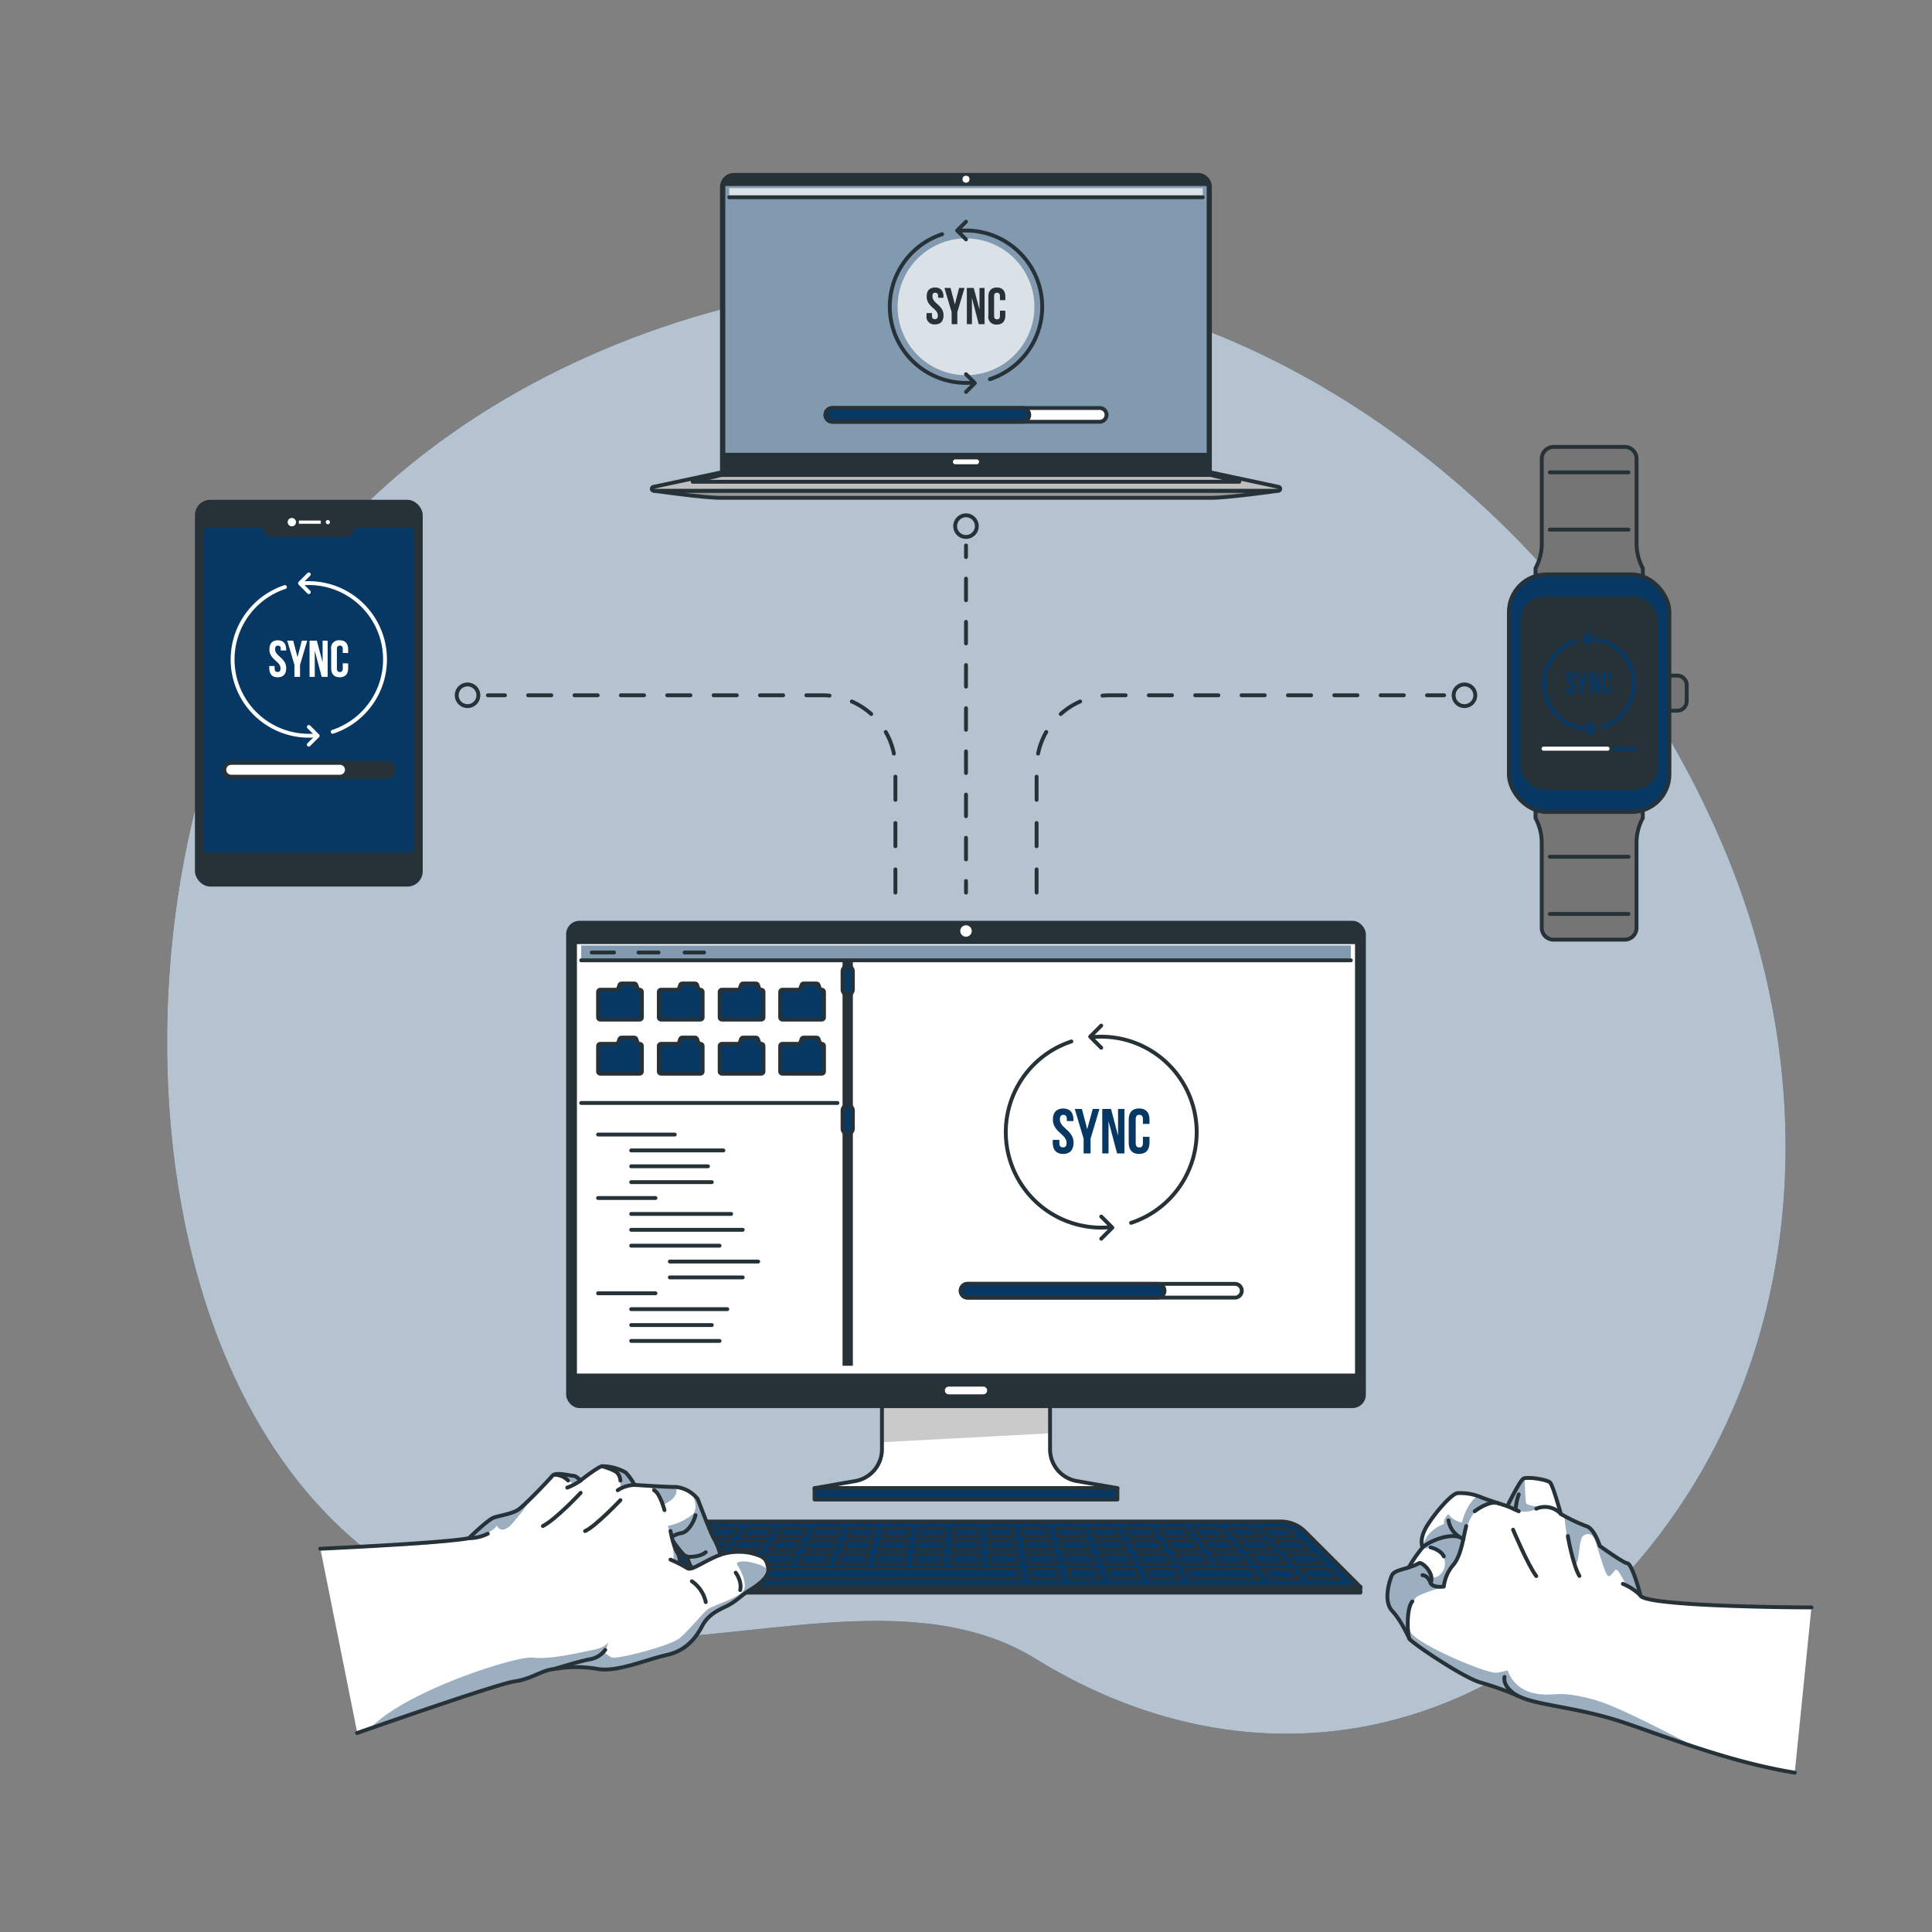 <svg xmlns="http://www.w3.org/2000/svg" xmlns:xlink="http://www.w3.org/1999/xlink" viewBox="0 0 500 500"><rect x="0" y="0" width="500" height="500" fill="#808080" stroke="none"/><defs><clipPath id="freepik--clip-path--inject-219"><path d="M289.19,385.13H210.81l10.51-1.83a8.36,8.36,0,0,0,6.93-8.23V347.85h43.5v27.22a8.36,8.36,0,0,0,6.93,8.23Z" style="fill:#fff;stroke:#263238;stroke-linecap:round;stroke-linejoin:round"></path></clipPath></defs><g id="freepik--background-simple--inject-219"><path d="M434.11,390.74l-.43.62c-39.42,57.11-105.58,75-165.69,37.91-31.33-19.33-75.1-3.79-109.42-5.31C40.22,418.71,23.62,263.78,61.07,178.07,94.87,100.73,198.39,60.45,278,75.62,347.92,89,407.49,141.72,439.09,204.2c3.16,6.26,6.07,12.66,8.67,19.18C469.5,277.8,467.75,341.49,434.11,390.74Z" style="fill:#073763"></path><path d="M434.11,390.74l-.43.62c-39.42,57.11-105.58,75-165.69,37.91-31.33-19.33-75.1-3.79-109.42-5.31C40.22,418.71,23.62,263.78,61.07,178.07,94.87,100.73,198.39,60.45,278,75.62,347.92,89,407.49,141.72,439.09,204.2c3.16,6.26,6.07,12.66,8.67,19.18C469.5,277.8,467.75,341.49,434.11,390.74Z" style="fill:#fff;opacity:0.7"></path></g><g id="freepik--Lines--inject-219"><line x1="250" y1="231" x2="250" y2="228" style="fill:none;stroke:#263238;stroke-linecap:round;stroke-linejoin:round"></line><line x1="250" y1="222.41" x2="250" y2="146.96" style="fill:none;stroke:#263238;stroke-linecap:round;stroke-linejoin:round;stroke-dasharray:5.589,5.589"></line><line x1="250" y1="144.17" x2="250" y2="141.17" style="fill:none;stroke:#263238;stroke-linecap:round;stroke-linejoin:round"></line><path d="M268.27,231V198.83a18.89,18.89,0,0,1,18.89-18.89h86.57" style="fill:none;stroke:#263238;stroke-linecap:round;stroke-linejoin:round;stroke-dasharray:6"></path><path d="M231.73,231V198.83a18.89,18.89,0,0,0-18.89-18.89H126.27" style="fill:none;stroke:#263238;stroke-linecap:round;stroke-linejoin:round;stroke-dasharray:6"></path><path d="M252.8,136.16a2.8,2.8,0,1,1-2.8-2.8A2.8,2.8,0,0,1,252.8,136.16Z" style="fill:none;stroke:#263238;stroke-linecap:round;stroke-linejoin:round"></path><path d="M381.8,179.94a2.8,2.8,0,1,1-2.8-2.8A2.8,2.8,0,0,1,381.8,179.94Z" style="fill:none;stroke:#263238;stroke-linecap:round;stroke-linejoin:round"></path><path d="M123.8,179.94a2.8,2.8,0,1,1-2.8-2.8A2.8,2.8,0,0,1,123.8,179.94Z" style="fill:none;stroke:#263238;stroke-linecap:round;stroke-linejoin:round"></path></g><g id="freepik--device-4--inject-219"><path d="M423.54,140.66v-22a3.06,3.06,0,0,0-3.06-3H402.07a3.06,3.06,0,0,0-3.06,3v22a13.53,13.53,0,0,1-1.62,6.41h0v2.08h27.77v-2.08h0A13.41,13.41,0,0,1,423.54,140.66Z" style="fill:#757575;stroke:#263238;stroke-linecap:round;stroke-linejoin:round"></path><line x1="401.09" y1="137.06" x2="421.46" y2="137.06" style="fill:none;stroke:#263238;stroke-linecap:round;stroke-linejoin:round"></line><line x1="401.09" y1="122.25" x2="421.46" y2="122.25" style="fill:none;stroke:#263238;stroke-linecap:round;stroke-linejoin:round"></line><path d="M399,218.12v22a3.06,3.06,0,0,0,3.06,3.06h18.41a3.06,3.06,0,0,0,3.06-3.06v-22a13.41,13.41,0,0,1,1.62-6.41h0v-2.07H397.39v2.07h0A13.53,13.53,0,0,1,399,218.12Z" style="fill:#757575;stroke:#263238;stroke-linecap:round;stroke-linejoin:round"></path><line x1="421.46" y1="221.72" x2="401.09" y2="221.72" style="fill:none;stroke:#263238;stroke-linecap:round;stroke-linejoin:round"></line><line x1="421.46" y1="236.53" x2="401.09" y2="236.53" style="fill:none;stroke:#263238;stroke-linecap:round;stroke-linejoin:round"></line><path d="M429.8,174.84h4.25a2.47,2.47,0,0,1,2.47,2.47v4.15a2.47,2.47,0,0,1-2.47,2.47H429.8a0,0,0,0,1,0,0v-9.1A0,0,0,0,1,429.8,174.84Z" style="fill:#757575;stroke:#263238;stroke-linecap:round;stroke-linejoin:round"></path><rect x="390.5" y="148.65" width="41.54" height="61.49" rx="9.74" style="fill:#073763;stroke:#263238;stroke-linecap:round;stroke-linejoin:round"></rect><rect x="393.47" y="154.37" width="35.6" height="50.04" rx="6.18" style="fill:#263238"></rect><path d="M412.41,188.51a11.61,11.61,0,0,1-4.77-22.58" style="fill:none;stroke:#073763;stroke-linecap:round;stroke-linejoin:round"></path><path d="M410.14,165.4A11.62,11.62,0,0,1,414.91,188" style="fill:none;stroke:#073763;stroke-linecap:round;stroke-linejoin:round"></path><polyline points="411.27 166.7 409.93 165.35 411.27 164" style="fill:none;stroke:#073763;stroke-linecap:round;stroke-linejoin:round"></polyline><polyline points="411.27 187.22 412.62 188.57 411.27 189.92" style="fill:none;stroke:#073763;stroke-linecap:round;stroke-linejoin:round"></polyline><path d="M406.55,174c.85,0,1.28.5,1.28,1.38v.17H407v-.22c0-.4-.16-.55-.43-.55s-.44.15-.44.55.18.7.74,1.19a2.14,2.14,0,0,1,1,1.73,1.2,1.2,0,0,1-1.3,1.38c-.85,0-1.29-.5-1.29-1.38v-.34h.82v.39c0,.4.18.54.45.54s.45-.14.45-.54-.17-.7-.74-1.19a2.16,2.16,0,0,1-1-1.73C405.28,174.53,405.71,174,406.55,174Z" style="fill:#073763"></path><path d="M409.09,177.77l-1.1-3.68h.91l.65,2.51h0l.65-2.51h.83l-1.1,3.68v1.83h-.86Z" style="fill:#073763"></path><path d="M412.18,175.61h0v4h-.78v-5.51h1.09l.88,3.3h0v-3.3h.77v5.51h-.89Z" style="fill:#073763"></path><path d="M417.26,177.54v.74c0,.88-.44,1.38-1.29,1.38s-1.29-.5-1.29-1.38v-2.87c0-.88.44-1.38,1.29-1.38s1.29.5,1.29,1.38V176h-.81v-.59c0-.4-.18-.55-.45-.55s-.45.15-.45.55v3c0,.4.17.54.45.54s.45-.14.45-.54v-.79Z" style="fill:#073763"></path><path d="M423.09,194.78H399.46a1,1,0,0,1-1-1.05h0a1,1,0,0,1,1-1h23.63a1,1,0,0,1,1.05,1h0A1,1,0,0,1,423.09,194.78Z" style="fill:#073763;stroke:#263238;stroke-linecap:round;stroke-linejoin:round"></path><path d="M416,194.78H399.46a1,1,0,0,1-1-1.05h0a1,1,0,0,1,1-1H416a1,1,0,0,1,1.05,1h0A1,1,0,0,1,416,194.78Z" style="fill:#fff;stroke:#263238;stroke-linecap:round;stroke-linejoin:round"></path></g><g id="freepik--device-3--inject-219"><path d="M190,44.76H310a3.62,3.62,0,0,1,3.62,3.62v74a0,0,0,0,1,0,0H186.34a0,0,0,0,1,0,0v-74A3.62,3.62,0,0,1,190,44.76Z" style="fill:#263238"></path><rect x="187.75" y="48.16" width="124.5" height="69" style="fill:#fff"></rect><rect x="187.75" y="48.16" width="124.5" height="69" style="fill:#073763;opacity:0.5"></rect><path d="M313.66,128.83H186.34c-4.3,0-17.1-1.82-17.1-1.82H330.76S318,128.83,313.66,128.83Z" style="fill:#999;stroke:#263238;stroke-linecap:round;stroke-linejoin:round"></path><path d="M330.76,127H169.24a.5.5,0,0,1-.1-1l17.2-3.68H313.66l17.2,3.68A.5.5,0,0,1,330.76,127Z" style="fill:#bfbfbf;stroke:#263238;stroke-linecap:round;stroke-linejoin:round"></path><path d="M252.75,120.15h-5.5a.63.63,0,0,1-.63-.63h0a.63.63,0,0,1,.63-.63h5.5a.63.63,0,0,1,.63.63h0A.63.63,0,0,1,252.75,120.15Z" style="fill:#fff"></path><circle cx="250" cy="46.38" r="0.91" style="fill:#fff"></circle><polygon points="320.74 124.68 179.26 124.68 186.69 122.93 313.31 122.93 320.74 124.68" style="fill:none;stroke:#263238;stroke-linecap:round;stroke-linejoin:round"></polygon><rect x="188.73" y="48.68" width="122.54" height="2.38" style="fill:#fff;opacity:0.7"></rect><line x1="188.73" y1="51.05" x2="311.27" y2="51.05" style="fill:none;stroke:#263238;stroke-linecap:round;stroke-linejoin:round"></line><circle cx="250" cy="79.4" r="17.7" style="fill:#fff;opacity:0.7"></circle><path d="M251.92,99a19.74,19.74,0,0,1-8.1-38.39" style="fill:none;stroke:#263238;stroke-linecap:round;stroke-linejoin:round"></path><path d="M248.08,59.75a19.74,19.74,0,0,1,8.1,38.39" style="fill:none;stroke:#263238;stroke-linecap:round;stroke-linejoin:round"></path><polyline points="250 61.95 247.71 59.66 250 57.37" style="fill:none;stroke:#263238;stroke-linecap:round;stroke-linejoin:round"></polyline><polyline points="250 96.85 252.29 99.14 250 101.43" style="fill:none;stroke:#263238;stroke-linecap:round;stroke-linejoin:round"></polyline><path d="M242,74.41c1.43,0,2.17.86,2.17,2.36v.29h-1.39v-.39c0-.66-.27-.92-.74-.92s-.73.26-.73.92.29,1.2,1.25,2c1.23,1.08,1.62,1.86,1.62,2.93,0,1.5-.75,2.35-2.19,2.35a2,2,0,0,1-2.2-2.35v-.58h1.4v.67c0,.67.29.91.76.91s.76-.24.76-.91-.29-1.19-1.26-2c-1.23-1.08-1.62-1.86-1.62-2.93C239.8,75.27,240.54,74.41,242,74.41Z" style="fill:#263238"></path><path d="M246.28,80.78l-1.86-6.26H246l1.11,4.27h0l1.11-4.27h1.4l-1.86,6.26v3.11h-1.47Z" style="fill:#263238"></path><path d="M251.54,77.1h0v6.79h-1.32V74.52H252l1.49,5.61h0V74.52h1.31v9.37h-1.51Z" style="fill:#263238"></path><path d="M260.18,80.4v1.24c0,1.5-.75,2.35-2.19,2.35a2,2,0,0,1-2.2-2.35V76.77c0-1.5.75-2.36,2.2-2.36s2.19.86,2.19,2.36v.91h-1.39v-1c0-.66-.29-.92-.76-.92s-.76.26-.76.92v5.06c0,.67.29.91.76.91s.76-.24.76-.91V80.4Z" style="fill:#263238"></path><path d="M284.59,109.15H215.41a1.78,1.78,0,0,1-1.78-1.78h0a1.78,1.78,0,0,1,1.78-1.78h69.18a1.78,1.78,0,0,1,1.78,1.78h0A1.78,1.78,0,0,1,284.59,109.15Z" style="fill:#fff;stroke:#263238;stroke-linecap:round;stroke-linejoin:round"></path><path d="M264.59,109.15H215.41a1.78,1.78,0,0,1-1.78-1.78h0a1.78,1.78,0,0,1,1.78-1.78h49.18a1.78,1.78,0,0,1,1.78,1.78h0A1.78,1.78,0,0,1,264.59,109.15Z" style="fill:#073763;stroke:#263238;stroke-linecap:round;stroke-linejoin:round"></path></g><g id="freepik--device-1--inject-219"><rect x="50.45" y="129.35" width="58.95" height="100.09" rx="3.96" style="fill:#263238"></rect><path d="M91,137.22h0a1.56,1.56,0,0,1-1.53,1.23H70.37a1.57,1.57,0,0,1-1.53-1.23h0A1.56,1.56,0,0,0,67.31,136H53.75a1.58,1.58,0,0,0-1.57,1.57v82a1.57,1.57,0,0,0,1.57,1.57h52.33a1.57,1.57,0,0,0,1.57-1.57v-82a1.57,1.57,0,0,0-1.57-1.57H92.53A1.57,1.57,0,0,0,91,137.22Z" style="fill:#073763;stroke:#263238;stroke-linecap:round;stroke-linejoin:round"></path><path d="M76.61,135.14a1.08,1.08,0,1,1-1.08-1.09A1.09,1.09,0,0,1,76.61,135.14Z" style="fill:#fff"></path><path d="M85.39,135.14a.54.54,0,1,1-.54-.55A.54.54,0,0,1,85.39,135.14Z" style="fill:#fff"></path><rect x="77.35" y="134.72" width="5.67" height="0.83" style="fill:#fff"></rect><path d="M81.84,190.32a19.74,19.74,0,0,1-8.1-38.39" style="fill:none;stroke:#fff;stroke-linecap:round;stroke-linejoin:round"></path><path d="M78,151a19.74,19.74,0,0,1,8.1,38.39" style="fill:none;stroke:#fff;stroke-linecap:round;stroke-linejoin:round"></path><polyline points="79.92 153.24 77.63 150.94 79.92 148.65" style="fill:none;stroke:#fff;stroke-linecap:round;stroke-linejoin:round"></polyline><polyline points="79.92 188.13 82.21 190.42 79.92 192.71" style="fill:none;stroke:#fff;stroke-linecap:round;stroke-linejoin:round"></polyline><path d="M71.89,165.7c1.43,0,2.17.85,2.17,2.35v.3H72.67V168c0-.67-.27-.92-.74-.92s-.74.25-.74.92.3,1.19,1.26,2c1.23,1.09,1.62,1.86,1.62,2.93,0,1.5-.75,2.36-2.19,2.36s-2.2-.86-2.2-2.36v-.57h1.39V173c0,.67.3.91.77.91s.76-.24.76-.91-.29-1.19-1.26-2c-1.23-1.08-1.62-1.86-1.62-2.93C69.72,166.55,70.46,165.7,71.89,165.7Z" style="fill:#fff"></path><path d="M76.2,172.07l-1.86-6.27h1.54L77,170.07h0l1.11-4.27h1.4l-1.86,6.27v3.1H76.2Z" style="fill:#fff"></path><path d="M81.46,168.39h0v6.78H80.11V165.8H82l1.49,5.61h0V165.8h1.31v9.37H83.26Z" style="fill:#fff"></path><path d="M90.1,171.68v1.24c0,1.5-.75,2.36-2.19,2.36s-2.2-.86-2.2-2.36v-4.87a2,2,0,0,1,2.2-2.35c1.44,0,2.19.85,2.19,2.35V169H88.71v-1c0-.67-.29-.92-.76-.92s-.76.25-.76.92V173c0,.67.29.91.76.91s.76-.24.76-.91v-1.34Z" style="fill:#fff"></path><path d="M100,201H59.83a1.78,1.78,0,0,1-1.78-1.78h0a1.78,1.78,0,0,1,1.78-1.78H100a1.78,1.78,0,0,1,1.78,1.78h0A1.78,1.78,0,0,1,100,201Z" style="fill:#263238;stroke:#263238;stroke-miterlimit:10"></path><path d="M88,201H59.83a1.78,1.78,0,0,1-1.78-1.78h0a1.78,1.78,0,0,1,1.78-1.78H88a1.78,1.78,0,0,1,1.78,1.78h0A1.78,1.78,0,0,1,88,201Z" style="fill:#fff;stroke:#263238;stroke-linecap:round;stroke-linejoin:round"></path></g><g id="freepik--device-2--inject-219"><path d="M289.19,385.13H210.81l10.51-1.83a8.36,8.36,0,0,0,6.93-8.23V347.85h43.5v27.22a8.36,8.36,0,0,0,6.93,8.23Z" style="fill:#fff"></path><g style="clip-path:url(#freepik--clip-path--inject-219)"><polygon points="271.75 347.85 271.75 370.94 228.25 373.24 228.25 347.85 271.75 347.85" style="fill-opacity:0.7;opacity:0.3"></polygon></g><path d="M289.19,385.13H210.81l10.51-1.83a8.36,8.36,0,0,0,6.93-8.23V347.85h43.5v27.22a8.36,8.36,0,0,0,6.93,8.23Z" style="fill:none;stroke:#263238;stroke-linecap:round;stroke-linejoin:round"></path><rect x="146.52" y="238.3" width="206.96" height="126.11" rx="3.46" style="fill:#263238"></rect><rect x="148.81" y="243.83" width="202.37" height="112.15" style="fill:#fff;stroke:#263238;stroke-linecap:round;stroke-linejoin:round"></rect><path d="M254.47,360.85h-8.94a1,1,0,0,1-1-1h0a1,1,0,0,1,1-1h8.94a1,1,0,0,1,1,1h0A1,1,0,0,1,254.47,360.85Z" style="fill:#fff"></path><path d="M251.48,240.93a1.48,1.48,0,1,1-1.48-1.47A1.48,1.48,0,0,1,251.48,240.93Z" style="fill:#fff"></path><rect x="150.41" y="244.67" width="199.19" height="3.86" style="fill:#073763;opacity:0.5"></rect><line x1="150.41" y1="248.53" x2="349.59" y2="248.53" style="fill:none;stroke:#263238;stroke-linecap:round;stroke-linejoin:round"></line><line x1="153.14" y1="246.51" x2="158.92" y2="246.51" style="fill:none;stroke:#263238;stroke-linecap:round;stroke-linejoin:round"></line><line x1="165.23" y1="246.51" x2="170.43" y2="246.51" style="fill:none;stroke:#263238;stroke-linecap:round;stroke-linejoin:round"></line><line x1="177.17" y1="246.51" x2="182.23" y2="246.51" style="fill:none;stroke:#263238;stroke-linecap:round;stroke-linejoin:round"></line><path d="M275.15,286.88c1.76,0,2.66,1.05,2.66,2.89v.36H276.1v-.47c0-.82-.33-1.13-.9-1.13s-.9.31-.9,1.13.36,1.46,1.54,2.49c1.51,1.33,2,2.29,2,3.6,0,1.84-.92,2.89-2.7,2.89s-2.69-1.05-2.69-2.89V295h1.71v.82c0,.83.36,1.12.93,1.12s.94-.29.94-1.12-.36-1.46-1.54-2.49c-1.51-1.33-2-2.28-2-3.6C272.49,287.93,273.39,286.88,275.15,286.88Z" style="fill:#073763"></path><path d="M280.44,294.7,278.15,287H280l1.37,5.24h0L282.8,287h1.73l-2.29,7.69v3.81h-1.8Z" style="fill:#073763"></path><path d="M286.89,290.18h0v8.33h-1.63V287h2.27l1.82,6.88h0V287H291v11.5H289.1Z" style="fill:#073763"></path><path d="M297.49,294.22v1.53c0,1.84-.92,2.89-2.69,2.89s-2.69-1.05-2.69-2.89v-6c0-1.84.92-2.89,2.69-2.89s2.69,1.05,2.69,2.89v1.12h-1.7v-1.23c0-.82-.37-1.13-.94-1.13s-.93.31-.93,1.13v6.2c0,.83.36,1.12.93,1.12s.94-.29.94-1.12v-1.64Z" style="fill:#073763"></path><path d="M319.59,335.82H250.41a1.78,1.78,0,0,1-1.78-1.78h0a1.78,1.78,0,0,1,1.78-1.78h69.18a1.78,1.78,0,0,1,1.78,1.78h0A1.78,1.78,0,0,1,319.59,335.82Z" style="fill:none;stroke:#263238;stroke-linecap:round;stroke-linejoin:round"></path><path d="M299.59,335.82H250.41a1.78,1.78,0,0,1-1.78-1.78h0a1.78,1.78,0,0,1,1.78-1.78h49.18a1.78,1.78,0,0,1,1.78,1.78h0A1.78,1.78,0,0,1,299.59,335.82Z" style="fill:#073763;stroke:#263238;stroke-linecap:round;stroke-linejoin:round"></path><path d="M287.41,317.59a24.71,24.71,0,0,1-10.14-48.06" style="fill:none;stroke:#263238;stroke-linecap:round;stroke-linejoin:round"></path><path d="M282.59,268.41a24.71,24.71,0,0,1,10.14,48.06" style="fill:none;stroke:#263238;stroke-linecap:round;stroke-linejoin:round"></path><polyline points="285 271.16 282.13 268.29 285 265.42" style="fill:none;stroke:#263238;stroke-linecap:round;stroke-linejoin:round"></polyline><polyline points="285 314.84 287.87 317.71 285 320.58" style="fill:none;stroke:#263238;stroke-linecap:round;stroke-linejoin:round"></polyline><line x1="216.72" y1="285.45" x2="150.41" y2="285.45" style="fill:none;stroke:#263238;stroke-linecap:round;stroke-linejoin:round"></line><rect x="218.05" y="248.53" width="2.67" height="104.93" style="fill:#263238"></rect><path d="M165.53,256.14a.58.58,0,0,1-.55-.39l-.29-.83a.58.58,0,0,0-.56-.39h-3.26a.59.59,0,0,0-.56.39l-.29.83a.58.58,0,0,1-.55.39h-4.1a.58.58,0,0,0-.59.59v6.55a.58.58,0,0,0,.59.59h10.16a.58.58,0,0,0,.59-.59v-6.55A.58.58,0,0,0,165.53,256.14Z" style="fill:#073763;stroke:#263238;stroke-linecap:round;stroke-linejoin:round"></path><path d="M181.25,256.14a.58.58,0,0,1-.55-.39l-.29-.83a.58.58,0,0,0-.56-.39h-3.26a.59.59,0,0,0-.56.39l-.29.83a.58.58,0,0,1-.55.39h-4.1a.58.58,0,0,0-.59.59v6.55a.58.58,0,0,0,.59.59h10.16a.58.58,0,0,0,.59-.59v-6.55A.58.58,0,0,0,181.25,256.14Z" style="fill:#073763;stroke:#263238;stroke-linecap:round;stroke-linejoin:round"></path><path d="M197,256.14a.59.59,0,0,1-.55-.39l-.29-.83a.58.58,0,0,0-.56-.39h-3.26a.59.59,0,0,0-.56.39l-.29.83a.58.58,0,0,1-.55.39h-4.1a.58.58,0,0,0-.59.59v6.55a.58.58,0,0,0,.59.59H197a.58.58,0,0,0,.59-.59v-6.55A.58.58,0,0,0,197,256.14Z" style="fill:#073763;stroke:#263238;stroke-linecap:round;stroke-linejoin:round"></path><path d="M212.69,256.14a.59.59,0,0,1-.55-.39l-.29-.83a.58.58,0,0,0-.55-.39H208a.59.59,0,0,0-.56.39l-.29.83a.58.58,0,0,1-.55.39h-4.1a.58.58,0,0,0-.59.59v6.55a.58.58,0,0,0,.59.59h10.16a.58.58,0,0,0,.59-.59v-6.55A.58.58,0,0,0,212.69,256.14Z" style="fill:#073763;stroke:#263238;stroke-linecap:round;stroke-linejoin:round"></path><path d="M165.53,270.14a.58.58,0,0,1-.55-.39l-.29-.83a.58.58,0,0,0-.56-.39h-3.26a.59.59,0,0,0-.56.39l-.29.83a.58.58,0,0,1-.55.39h-4.1a.58.58,0,0,0-.59.59v6.55a.58.58,0,0,0,.59.59h10.16a.58.58,0,0,0,.59-.59v-6.55A.58.58,0,0,0,165.53,270.14Z" style="fill:#073763;stroke:#263238;stroke-linecap:round;stroke-linejoin:round"></path><path d="M181.25,270.14a.58.58,0,0,1-.55-.39l-.29-.83a.58.58,0,0,0-.56-.39h-3.26a.59.59,0,0,0-.56.39l-.29.83a.58.58,0,0,1-.55.39h-4.1a.58.58,0,0,0-.59.59v6.55a.58.58,0,0,0,.59.59h10.16a.58.58,0,0,0,.59-.59v-6.55A.58.58,0,0,0,181.25,270.14Z" style="fill:#073763;stroke:#263238;stroke-linecap:round;stroke-linejoin:round"></path><path d="M197,270.14a.59.59,0,0,1-.55-.39l-.29-.83a.58.58,0,0,0-.56-.39h-3.26a.59.59,0,0,0-.56.39l-.29.83a.58.58,0,0,1-.55.39h-4.1a.58.58,0,0,0-.59.59v6.55a.58.58,0,0,0,.59.59H197a.58.58,0,0,0,.59-.59v-6.55A.58.58,0,0,0,197,270.14Z" style="fill:#073763;stroke:#263238;stroke-linecap:round;stroke-linejoin:round"></path><path d="M212.69,270.14a.59.59,0,0,1-.55-.39l-.29-.83a.58.58,0,0,0-.55-.39H208a.59.59,0,0,0-.56.39l-.29.83a.58.58,0,0,1-.55.39h-4.1a.58.58,0,0,0-.59.59v6.55a.58.58,0,0,0,.59.59h10.16a.58.58,0,0,0,.59-.59v-6.55A.58.58,0,0,0,212.69,270.14Z" style="fill:#073763;stroke:#263238;stroke-linecap:round;stroke-linejoin:round"></path><path d="M219.39,257.42h0a1.33,1.33,0,0,1-1.34-1.33v-4.71a1.34,1.34,0,0,1,1.34-1.34h0a1.34,1.34,0,0,1,1.33,1.34v4.71A1.33,1.33,0,0,1,219.39,257.42Z" style="fill:#073763;stroke:#263238;stroke-linecap:round;stroke-linejoin:round"></path><path d="M219.39,293.42h0a1.33,1.33,0,0,1-1.34-1.33v-4.71a1.34,1.34,0,0,1,1.34-1.34h0a1.34,1.34,0,0,1,1.33,1.34v4.71A1.33,1.33,0,0,1,219.39,293.42Z" style="fill:#073763;stroke:#263238;stroke-linecap:round;stroke-linejoin:round"></path><line x1="154.78" y1="293.62" x2="174.64" y2="293.62" style="fill:none;stroke:#263238;stroke-linecap:round;stroke-linejoin:round"></line><line x1="163.35" y1="297.73" x2="187.22" y2="297.73" style="fill:none;stroke:#263238;stroke-linecap:round;stroke-linejoin:round"></line><line x1="163.35" y1="301.84" x2="183.22" y2="301.84" style="fill:none;stroke:#263238;stroke-linecap:round;stroke-linejoin:round"></line><line x1="163.35" y1="305.94" x2="184.22" y2="305.94" style="fill:none;stroke:#263238;stroke-linecap:round;stroke-linejoin:round"></line><line x1="154.78" y1="310.05" x2="169.64" y2="310.05" style="fill:none;stroke:#263238;stroke-linecap:round;stroke-linejoin:round"></line><line x1="163.35" y1="314.16" x2="189.22" y2="314.16" style="fill:none;stroke:#263238;stroke-linecap:round;stroke-linejoin:round"></line><line x1="163.35" y1="318.27" x2="192.22" y2="318.27" style="fill:none;stroke:#263238;stroke-linecap:round;stroke-linejoin:round"></line><line x1="163.35" y1="322.38" x2="186.22" y2="322.38" style="fill:none;stroke:#263238;stroke-linecap:round;stroke-linejoin:round"></line><line x1="173.35" y1="326.49" x2="196.22" y2="326.49" style="fill:none;stroke:#263238;stroke-linecap:round;stroke-linejoin:round"></line><line x1="173.35" y1="330.59" x2="192.22" y2="330.59" style="fill:none;stroke:#263238;stroke-linecap:round;stroke-linejoin:round"></line><line x1="154.78" y1="334.7" x2="169.64" y2="334.7" style="fill:none;stroke:#263238;stroke-linecap:round;stroke-linejoin:round"></line><line x1="163.35" y1="338.81" x2="188.22" y2="338.81" style="fill:none;stroke:#263238;stroke-linecap:round;stroke-linejoin:round"></line><line x1="163.35" y1="342.92" x2="184.22" y2="342.92" style="fill:none;stroke:#263238;stroke-linecap:round;stroke-linejoin:round"></line><line x1="163.35" y1="347.03" x2="186.22" y2="347.03" style="fill:none;stroke:#263238;stroke-linecap:round;stroke-linejoin:round"></line><rect x="210.81" y="385.15" width="78.37" height="2.92" style="fill:#073763;stroke:#263238;stroke-linecap:round;stroke-linejoin:round"></rect><path d="M352.08,410.7H147.92l14.33-14.33a8.88,8.88,0,0,1,6.29-2.6H331.46a8.88,8.88,0,0,1,6.29,2.6Z" style="fill:#073763;stroke:#263238;stroke-linecap:round;stroke-linejoin:round"></path><rect x="147.92" y="410.7" width="204.15" height="1.46" style="fill:#263238;stroke:#263238;stroke-linecap:round;stroke-linejoin:round"></rect><polygon points="161.2 400.99 168.25 400.99 170.37 398.73 163.5 398.73 161.2 400.99" style="fill:none;stroke:#263238;stroke-linecap:round;stroke-linejoin:round;stroke-width:0.75px"></polygon><polygon points="170.68 400.99 177.72 400.99 179.59 398.73 172.73 398.73 170.68 400.99" style="fill:none;stroke:#263238;stroke-linecap:round;stroke-linejoin:round;stroke-width:0.75px"></polygon><polygon points="180.15 400.99 187.2 400.99 188.82 398.73 181.96 398.73 180.15 400.99" style="fill:none;stroke:#263238;stroke-linecap:round;stroke-linejoin:round;stroke-width:0.75px"></polygon><polygon points="189.63 400.99 196.67 400.99 198.05 398.73 191.19 398.73 189.63 400.99" style="fill:none;stroke:#263238;stroke-linecap:round;stroke-linejoin:round;stroke-width:0.75px"></polygon><polygon points="199.1 400.99 206.15 400.99 207.28 398.73 200.42 398.73 199.1 400.99" style="fill:none;stroke:#263238;stroke-linecap:round;stroke-linejoin:round;stroke-width:0.75px"></polygon><polygon points="208.58 400.99 215.62 400.99 216.51 398.73 209.65 398.73 208.58 400.99" style="fill:none;stroke:#263238;stroke-linecap:round;stroke-linejoin:round;stroke-width:0.75px"></polygon><polygon points="218.05 400.99 225.1 400.99 225.74 398.73 218.88 398.73 218.05 400.99" style="fill:none;stroke:#263238;stroke-linecap:round;stroke-linejoin:round;stroke-width:0.75px"></polygon><polygon points="227.53 400.99 234.57 400.99 234.97 398.73 228.11 398.73 227.53 400.99" style="fill:none;stroke:#263238;stroke-linecap:round;stroke-linejoin:round;stroke-width:0.75px"></polygon><polygon points="237 400.99 244.05 400.99 244.2 398.73 237.34 398.73 237 400.99" style="fill:none;stroke:#263238;stroke-linecap:round;stroke-linejoin:round;stroke-width:0.75px"></polygon><polygon points="246.48 400.99 253.52 400.99 253.43 398.73 246.57 398.73 246.48 400.99" style="fill:none;stroke:#263238;stroke-linecap:round;stroke-linejoin:round;stroke-width:0.75px"></polygon><polygon points="255.95 400.99 263 400.99 262.66 398.73 255.8 398.73 255.95 400.99" style="fill:none;stroke:#263238;stroke-linecap:round;stroke-linejoin:round;stroke-width:0.75px"></polygon><polygon points="265.43 400.99 272.47 400.99 271.89 398.73 265.03 398.73 265.43 400.99" style="fill:none;stroke:#263238;stroke-linecap:round;stroke-linejoin:round;stroke-width:0.75px"></polygon><polygon points="274.9 400.99 281.95 400.99 281.12 398.73 274.26 398.73 274.9 400.99" style="fill:none;stroke:#263238;stroke-linecap:round;stroke-linejoin:round;stroke-width:0.75px"></polygon><polygon points="293.85 400.99 300.9 400.99 299.58 398.73 292.72 398.73 293.85 400.99" style="fill:none;stroke:#263238;stroke-linecap:round;stroke-linejoin:round;stroke-width:0.75px"></polygon><polygon points="303.33 400.99 310.38 400.99 308.81 398.73 301.95 398.73 303.33 400.99" style="fill:none;stroke:#263238;stroke-linecap:round;stroke-linejoin:round;stroke-width:0.75px"></polygon><polygon points="320.4 398.73 322.28 400.99 329.32 400.99 327.27 398.73 320.4 398.73" style="fill:none;stroke:#263238;stroke-linecap:round;stroke-linejoin:round;stroke-width:0.75px"></polygon><polygon points="329.63 398.73 331.75 400.99 338.8 400.99 336.5 398.73 329.63 398.73" style="fill:none;stroke:#263238;stroke-linecap:round;stroke-linejoin:round;stroke-width:0.75px"></polygon><polygon points="311.18 398.73 312.8 400.99 319.85 400.99 318.04 398.73 311.18 398.73" style="fill:none;stroke:#263238;stroke-linecap:round;stroke-linejoin:round;stroke-width:0.75px"></polygon><polygon points="283.49 398.73 284.38 400.99 291.42 400.99 290.35 398.73 283.49 398.73" style="fill:none;stroke:#263238;stroke-linecap:round;stroke-linejoin:round;stroke-width:0.75px"></polygon><polygon points="157.44 404.66 164.78 404.66 167.08 402.22 159.94 402.22 157.44 404.66" style="fill:none;stroke:#263238;stroke-linecap:round;stroke-linejoin:round;stroke-width:0.75px"></polygon><polygon points="167.31 404.66 174.66 404.66 176.69 402.22 169.55 402.22 167.31 404.66" style="fill:none;stroke:#263238;stroke-linecap:round;stroke-linejoin:round;stroke-width:0.75px"></polygon><polygon points="177.19 404.66 184.54 404.66 186.3 402.22 179.16 402.22 177.19 404.66" style="fill:none;stroke:#263238;stroke-linecap:round;stroke-linejoin:round;stroke-width:0.75px"></polygon><polygon points="187.07 404.66 194.41 404.66 195.91 402.22 188.77 402.22 187.07 404.66" style="fill:none;stroke:#263238;stroke-linecap:round;stroke-linejoin:round;stroke-width:0.75px"></polygon><polygon points="196.94 404.66 204.29 404.66 205.52 402.22 198.38 402.22 196.94 404.66" style="fill:none;stroke:#263238;stroke-linecap:round;stroke-linejoin:round;stroke-width:0.75px"></polygon><polygon points="206.82 404.66 214.17 404.66 215.13 402.22 207.99 402.22 206.82 404.66" style="fill:none;stroke:#263238;stroke-linecap:round;stroke-linejoin:round;stroke-width:0.75px"></polygon><polygon points="216.7 404.66 224.04 404.66 224.74 402.22 217.6 402.22 216.7 404.66" style="fill:none;stroke:#263238;stroke-linecap:round;stroke-linejoin:round;stroke-width:0.75px"></polygon><polygon points="226.57 404.66 233.92 404.66 234.35 402.22 227.21 402.22 226.57 404.66" style="fill:none;stroke:#263238;stroke-linecap:round;stroke-linejoin:round;stroke-width:0.75px"></polygon><polygon points="236.45 404.66 243.8 404.66 243.96 402.22 236.82 402.22 236.45 404.66" style="fill:none;stroke:#263238;stroke-linecap:round;stroke-linejoin:round;stroke-width:0.75px"></polygon><polygon points="246.33 404.66 253.67 404.66 253.57 402.22 246.43 402.22 246.33 404.66" style="fill:none;stroke:#263238;stroke-linecap:round;stroke-linejoin:round;stroke-width:0.75px"></polygon><polygon points="256.2 404.66 263.55 404.66 263.18 402.22 256.04 402.22 256.2 404.66" style="fill:none;stroke:#263238;stroke-linecap:round;stroke-linejoin:round;stroke-width:0.75px"></polygon><polygon points="266.08 404.66 273.43 404.66 272.79 402.22 265.65 402.22 266.08 404.66" style="fill:none;stroke:#263238;stroke-linecap:round;stroke-linejoin:round;stroke-width:0.75px"></polygon><polygon points="275.96 404.66 283.3 404.66 282.4 402.22 275.26 402.22 275.96 404.66" style="fill:none;stroke:#263238;stroke-linecap:round;stroke-linejoin:round;stroke-width:0.75px"></polygon><polygon points="295.71 404.66 303.06 404.66 301.62 402.22 294.48 402.22 295.71 404.66" style="fill:none;stroke:#263238;stroke-linecap:round;stroke-linejoin:round;stroke-width:0.75px"></polygon><polygon points="305.59 404.66 312.93 404.66 311.23 402.22 304.09 402.22 305.59 404.66" style="fill:none;stroke:#263238;stroke-linecap:round;stroke-linejoin:round;stroke-width:0.75px"></polygon><polygon points="325.34 404.66 332.69 404.66 330.45 402.22 323.31 402.22 325.34 404.66" style="fill:none;stroke:#263238;stroke-linecap:round;stroke-linejoin:round;stroke-width:0.75px"></polygon><polygon points="335.22 404.66 342.56 404.66 340.06 402.22 332.92 402.22 335.22 404.66" style="fill:none;stroke:#263238;stroke-linecap:round;stroke-linejoin:round;stroke-width:0.75px"></polygon><polygon points="315.46 404.66 322.81 404.66 320.84 402.22 313.7 402.22 315.46 404.66" style="fill:none;stroke:#263238;stroke-linecap:round;stroke-linejoin:round;stroke-width:0.75px"></polygon><polygon points="285.83 404.66 293.18 404.66 292.01 402.22 284.87 402.22 285.83 404.66" style="fill:none;stroke:#263238;stroke-linecap:round;stroke-linejoin:round;stroke-width:0.75px"></polygon><polygon points="153.34 408.66 161.01 408.66 163.52 406 156.07 406 153.34 408.66" style="fill:none;stroke:#263238;stroke-linecap:round;stroke-linejoin:round;stroke-width:0.75px"></polygon><polygon points="163.66 408.66 171.33 408.66 173.54 406 166.09 406 163.66 408.66" style="fill:none;stroke:#263238;stroke-linecap:round;stroke-linejoin:round;stroke-width:0.75px"></polygon><polygon points="173.97 408.66 181.64 408.66 183.57 406 176.11 406 173.97 408.66" style="fill:none;stroke:#263238;stroke-linecap:round;stroke-linejoin:round;stroke-width:0.75px"></polygon><polygon points="184.28 408.66 191.96 408.66 193.59 406 186.13 406 184.28 408.66" style="fill:none;stroke:#263238;stroke-linecap:round;stroke-linejoin:round;stroke-width:0.75px"></polygon><polygon points="256.48 408.66 264.15 408.66 263.75 406 256.3 406 203.61 406 196.16 406 194.6 408.66 202.27 408.66 256.48 408.66" style="fill:none;stroke:#263238;stroke-linecap:round;stroke-linejoin:round;stroke-width:0.75px"></polygon><polygon points="266.79 408.66 274.46 408.66 273.77 406 266.32 406 266.79 408.66" style="fill:none;stroke:#263238;stroke-linecap:round;stroke-linejoin:round;stroke-width:0.75px"></polygon><polygon points="277.11 408.66 284.77 408.66 283.8 406 276.34 406 277.11 408.66" style="fill:none;stroke:#263238;stroke-linecap:round;stroke-linejoin:round;stroke-width:0.75px"></polygon><polygon points="297.73 408.66 305.4 408.66 303.84 406 296.39 406 297.73 408.66" style="fill:none;stroke:#263238;stroke-linecap:round;stroke-linejoin:round;stroke-width:0.75px"></polygon><polygon points="328.67 408.66 336.34 408.66 333.91 406 326.46 406 328.67 408.66" style="fill:none;stroke:#263238;stroke-linecap:round;stroke-linejoin:round;stroke-width:0.75px"></polygon><polygon points="338.99 408.66 346.65 408.66 343.93 406 336.48 406 338.99 408.66" style="fill:none;stroke:#263238;stroke-linecap:round;stroke-linejoin:round;stroke-width:0.75px"></polygon><polygon points="313.87 406 306.41 406 308.05 408.66 315.71 408.66 318.36 408.66 326.03 408.66 323.89 406 316.43 406 313.87 406" style="fill:none;stroke:#263238;stroke-linecap:round;stroke-linejoin:round;stroke-width:0.75px"></polygon><polygon points="287.42 408.66 295.09 408.66 293.82 406 286.37 406 287.42 408.66" style="fill:none;stroke:#263238;stroke-linecap:round;stroke-linejoin:round;stroke-width:0.75px"></polygon><polygon points="164.67 397.6 171.44 397.6 173.4 395.51 166.79 395.51 164.67 397.6" style="fill:none;stroke:#263238;stroke-linecap:round;stroke-linejoin:round;stroke-width:0.75px"></polygon><polygon points="173.77 397.6 180.54 397.6 182.28 395.51 175.67 395.51 173.77 397.6" style="fill:none;stroke:#263238;stroke-linecap:round;stroke-linejoin:round;stroke-width:0.75px"></polygon><polygon points="182.88 397.6 189.65 397.6 191.15 395.51 184.55 395.51 182.88 397.6" style="fill:none;stroke:#263238;stroke-linecap:round;stroke-linejoin:round;stroke-width:0.75px"></polygon><polygon points="191.98 397.6 198.75 397.6 200.03 395.51 193.43 395.51 191.98 397.6" style="fill:none;stroke:#263238;stroke-linecap:round;stroke-linejoin:round;stroke-width:0.75px"></polygon><polygon points="201.09 397.6 207.86 397.6 208.91 395.51 202.31 395.51 201.09 397.6" style="fill:none;stroke:#263238;stroke-linecap:round;stroke-linejoin:round;stroke-width:0.75px"></polygon><polygon points="210.19 397.6 216.96 397.6 217.79 395.51 211.19 395.51 210.19 397.6" style="fill:none;stroke:#263238;stroke-linecap:round;stroke-linejoin:round;stroke-width:0.75px"></polygon><polygon points="219.3 397.6 226.07 397.6 226.67 395.51 220.06 395.51 219.3 397.6" style="fill:none;stroke:#263238;stroke-linecap:round;stroke-linejoin:round;stroke-width:0.75px"></polygon><polygon points="228.4 397.6 235.18 397.6 235.54 395.51 228.94 395.51 228.4 397.6" style="fill:none;stroke:#263238;stroke-linecap:round;stroke-linejoin:round;stroke-width:0.75px"></polygon><polygon points="237.51 397.6 244.28 397.6 244.42 395.51 237.82 395.51 237.51 397.6" style="fill:none;stroke:#263238;stroke-linecap:round;stroke-linejoin:round;stroke-width:0.75px"></polygon><polygon points="246.61 397.6 253.39 397.6 253.3 395.51 246.7 395.51 246.61 397.6" style="fill:none;stroke:#263238;stroke-linecap:round;stroke-linejoin:round;stroke-width:0.75px"></polygon><polygon points="255.72 397.6 262.49 397.6 262.18 395.51 255.58 395.51 255.72 397.6" style="fill:none;stroke:#263238;stroke-linecap:round;stroke-linejoin:round;stroke-width:0.75px"></polygon><polygon points="264.82 397.6 271.6 397.6 271.06 395.51 264.45 395.51 264.82 397.6" style="fill:none;stroke:#263238;stroke-linecap:round;stroke-linejoin:round;stroke-width:0.75px"></polygon><polygon points="273.93 397.6 280.7 397.6 279.94 395.51 273.33 395.51 273.93 397.6" style="fill:none;stroke:#263238;stroke-linecap:round;stroke-linejoin:round;stroke-width:0.75px"></polygon><polygon points="292.14 397.6 298.91 397.6 297.69 395.51 291.09 395.51 292.14 397.6" style="fill:none;stroke:#263238;stroke-linecap:round;stroke-linejoin:round;stroke-width:0.75px"></polygon><polygon points="301.25 397.6 308.02 397.6 306.57 395.51 299.97 395.51 301.25 397.6" style="fill:none;stroke:#263238;stroke-linecap:round;stroke-linejoin:round;stroke-width:0.75px"></polygon><polygon points="317.73 395.51 319.46 397.6 326.23 397.6 324.33 395.51 317.73 395.51" style="fill:none;stroke:#263238;stroke-linecap:round;stroke-linejoin:round;stroke-width:0.75px"></polygon><polygon points="326.6 395.51 328.56 397.6 335.33 397.6 333.21 395.51 326.6 395.51" style="fill:none;stroke:#263238;stroke-linecap:round;stroke-linejoin:round;stroke-width:0.75px"></polygon><polygon points="308.85 395.51 310.35 397.6 317.12 397.6 315.45 395.51 308.85 395.51" style="fill:none;stroke:#263238;stroke-linecap:round;stroke-linejoin:round;stroke-width:0.75px"></polygon><polygon points="282.21 395.51 283.04 397.6 289.81 397.6 288.81 395.51 282.21 395.51" style="fill:none;stroke:#263238;stroke-linecap:round;stroke-linejoin:round;stroke-width:0.75px"></polygon></g><g id="freepik--left-hand--inject-219"><path d="M198.85,405.83c-.47-2.32-.81-3-4.63-3.94a15,15,0,0,0-7.39.36l-.35.1a19.69,19.69,0,0,0-1.63-4.1c-.69-.87-3.93-9.54-4.27-10.35a4.88,4.88,0,0,0-1.52-1.47,7.86,7.86,0,0,0-4.05-1.61h-.09c-2.29.05-10.66-.52-10.66-.52a14.59,14.59,0,0,0-2.31-3.23,12.46,12.46,0,0,0-6.13-1.61,1.93,1.93,0,0,0-.4.14h0a42.36,42.36,0,0,0-5.14,3.54s-.13-.15-.33-.34a2.71,2.71,0,0,0-1.52-.87c-.74,0-3.84-.9-5.11-.25a1.2,1.2,0,0,0-.33.25c-.54.64-3,3.23-5.22,5.46a30.35,30.35,0,0,1-3.8,3.41c-1.62,1-4.41,1.41-6,1.88s-6.59,5.38-6.59,5.38c-4.27.85-19.26,1.76-29.22,2.28-5.34.29-9.25.46-9.25.46l9.56,47.7,3.29-1.15c9-3.15,33.74-11.7,37.42-12.21,4.51-.64,6.94-2.84,10.3-3.23a34,34,0,0,1,11.31,0c5,.88,12.39-2.38,18-3.66s8-5.53,9.07-7.58,2.78-3.4,5.78-4.79,4.06-2.9,6.14-4.17c1.92-1.17,5-3.23,5.12-5.36A1.89,1.89,0,0,0,198.85,405.83Zm-19.79,0s-.63.3-1,0a13,13,0,0,0-2.13-1.07c.34-.93-.26-2.1-.74-3.07a26.51,26.51,0,0,1-1.07-2.85,30.7,30.7,0,0,0,2.79,3.52,2.89,2.89,0,0,0,.94.53,9.17,9.17,0,0,0,1.17,2.94Z" style="fill:#fff"></path><path d="M92.13,400.35c10-.52,25-1.43,29.22-2.28,0,0,5-4.9,6.59-5.38s4.4-.92,6-1.88a30.35,30.35,0,0,0,3.8-3.41,50.17,50.17,0,0,1-5.63,7.4c-2.64,2.39-3.54,0-3.54,0C125.57,400.09,99.61,400.38,92.13,400.35Z" style="fill:#073763;opacity:0.4"></path><path d="M143.31,381.69c1.27-.65,4.37.25,5.11.25a2.71,2.71,0,0,1,1.52.87c-.85.71-1.41,1.26-1.41,1.26s-1.5-.92-3.34-2.12A2.42,2.42,0,0,0,143.31,381.69Z" style="fill:#073763;opacity:0.4"></path><path d="M155.42,379.6a1.93,1.93,0,0,1,.4-.14,12.46,12.46,0,0,1,6.13,1.61,14.59,14.59,0,0,1,2.31,3.23s8.37.57,10.66.52H175c.86,3.21-3.48,4.58-3.48,4.58s-1.05-4.73-5.27-5-5.61.79-5.61.79c-.08-3.88-1.49-4.47-4-5.52A2.41,2.41,0,0,0,155.42,379.6Z" style="fill:#073763;opacity:0.4"></path><path d="M174.14,398.83a26.51,26.51,0,0,0,1.07,2.85c.48,1,1.08,2.14.74,3.07a13,13,0,0,1,2.13,1.07c-1.34-.7-3.94-1.92-3.94-1.92.83-1.89-1.3-9-1.3-9a15.1,15.1,0,0,0,6.22-2.82c1.6-1.32.85-3.86,0-5.69a4.88,4.88,0,0,1,1.52,1.47c.34.81,3.58,9.48,4.27,10.35a19.69,19.69,0,0,1,1.63,4.1l.35-.1c-2.38,1.3-6,3.18-7.79,3.57a9.17,9.17,0,0,1-1.17-2.94,2.89,2.89,0,0,1-.94-.53A30.7,30.7,0,0,1,174.14,398.83Z" style="fill:#073763;opacity:0.4"></path><path d="M196.5,404.93a6,6,0,0,1,2.38,1.43c-.09,2.13-3.2,4.19-5.12,5.36-2.08,1.27-3.13,2.78-6.14,4.17s-4.67,2.73-5.78,4.79-3.45,6.31-9.07,7.58-13.05,4.54-18,3.66a34,34,0,0,0-11.31,0c-3.36.39-5.79,2.59-10.3,3.23-3.68.51-28.39,9.06-37.42,12.21,9-9.69,37.92-18.88,42.12-18.38,4.59.56,12.35-1.34,15.67-2s3.88-2,3.88-2a5.29,5.29,0,0,1-1.18,2.53,12.65,12.65,0,0,0,2,1.42c1.11.64,15.28-2.93,17.76-5.06s5.91-6.41,7.17-7.39,8.33-3,9.34-5-1.27-5.93-1.74-6.56S192.07,403.43,196.5,404.93Z" style="fill:#073763;opacity:0.4"></path><path d="M200.53,410.81v-.61A3.24,3.24,0,0,1,200.53,410.81Z" style="fill:#073763;opacity:0.4"></path><path d="M82.88,400.81s31.89-1.44,38.47-2.73c0,0,5-4.91,6.59-5.39s4.4-.92,6-1.87,8.1-7.78,9-8.88,4.63,0,5.44,0,1.85,1.22,1.85,1.22,4.39-3.47,5.55-3.7a12.44,12.44,0,0,1,6.13,1.61,14.61,14.61,0,0,1,2.31,3.22s8.37.58,10.66.53a8.36,8.36,0,0,1,5.66,3.08c.34.81,3.58,9.48,4.27,10.35a19.72,19.72,0,0,1,1.63,4.11,15.41,15.41,0,0,1,7.74-.47c3.82.93,4.16,1.62,4.63,3.94s-3,4.62-5.09,5.9-3.13,2.77-6.13,4.16-4.68,2.73-5.79,4.78-3.45,6.32-9.07,7.59-13.05,4.54-18,3.67a33.44,33.44,0,0,0-11.31,0c-3.36.38-5.79,2.58-10.3,3.22s-40.71,13.36-40.71,13.36" style="fill:none;stroke:#263238;stroke-linecap:round;stroke-linejoin:round"></path><path d="M164.26,384.29a8.51,8.51,0,0,0-4.39,1.38" style="fill:none;stroke:#263238;stroke-linecap:round;stroke-linejoin:round"></path><path d="M169.27,385.67c1.53.71,2.7,5.15,2.7,5.15" style="fill:none;stroke:#263238;stroke-linecap:round;stroke-linejoin:round"></path><path d="M173.52,396.23s.84,4.2,1.69,5.45a4.8,4.8,0,0,1,.73,2.77" style="fill:none;stroke:#263238;stroke-linecap:round;stroke-linejoin:round"></path><path d="M173.52,403.63a34,34,0,0,1,4.35,2.21c1.08.8,4.57-2,8.61-3.48" style="fill:none;stroke:#263238;stroke-linecap:round;stroke-linejoin:round"></path><path d="M173.86,397.76a6.07,6.07,0,0,1,2.55-1c1.73-.35,3.19-2.95,3.59-4.63" style="fill:none;stroke:#263238;stroke-linecap:round;stroke-linejoin:round"></path><path d="M179.06,405.85a9,9,0,0,1-1.19-3,2.83,2.83,0,0,1-.94-.52,31.55,31.55,0,0,1-2.79-3.53" style="fill:none;stroke:#263238;stroke-linecap:round;stroke-linejoin:round"></path><path d="M177.87,402.88s3,.29,4.78-1.16" style="fill:none;stroke:#263238;stroke-linecap:round;stroke-linejoin:round"></path><path d="M150.27,383.16A16.07,16.07,0,0,1,146.8,385" style="fill:none;stroke:#263238;stroke-linecap:round;stroke-linejoin:round"></path><path d="M143.36,381.66a5,5,0,0,1,3.67,1.5" style="fill:none;stroke:#263238;stroke-linecap:round;stroke-linejoin:round"></path><path d="M155.82,379.46s3.35.92,4.05,1.85a3.38,3.38,0,0,1,.69,1.85" style="fill:none;stroke:#263238;stroke-linecap:round;stroke-linejoin:round"></path><path d="M121.35,398.08a11,11,0,0,0,4.89-1.16" style="fill:none;stroke:#263238;stroke-linecap:round;stroke-linejoin:round"></path><path d="M143.45,431.93s6.59-2.05,9.25-2.51a6.16,6.16,0,0,0,3.93-2.43" style="fill:none;stroke:#263238;stroke-linecap:round;stroke-linejoin:round"></path><path d="M190.4,407s1.71,2.23,1.16,4.51" style="fill:none;stroke:#263238;stroke-linecap:round;stroke-linejoin:round"></path><path d="M179.06,409.24a8.73,8.73,0,0,1,3.59,5.38" style="fill:none;stroke:#263238;stroke-linecap:round;stroke-linejoin:round"></path><path d="M150.27,386.34s-6.24,6.74-9.77,8.6" style="fill:none;stroke:#263238;stroke-linecap:round;stroke-linejoin:round"></path><path d="M160.56,388.24s-6.48,6.83-9.14,8" style="fill:none;stroke:#263238;stroke-linecap:round;stroke-linejoin:round"></path></g><g id="freepik--right-hand--inject-219"><path d="M468.8,416c-8.84,0-43.69-.47-44.29-3.15s-2.37-8.2-3.36-8.27-7.12-4.48-7.12-4.48-1.38-4.55-3.51-5.14a44.59,44.59,0,0,1-6.58-3.15s-2-7.34-2.77-8.13-5.93-1.58-6.92-1-4.15,7.12-4.15,7.12c-1.78-.59-5-1.58-6.93-2.37a13.65,13.65,0,0,0-6-1c-1.59.2-6,5.34-8,8.7s-1,5.34-1,5.34a34.83,34.83,0,0,0-3.56,5.15c-.79.39-3.76.79-4.35,2s-2.37,6.66,0,9.23,4,6.33,4.55,7.32,14,10.09,18.39,11.27a83.38,83.38,0,0,1,9.5,3.37c4.92,2.64,15.41,2.85,27.87,7.09s27.36,10.14,43.91,12.87" style="fill:#fff"></path><path d="M370.25,400.47s2.62.58,3.41,2.33" style="fill:none;stroke:#263238;stroke-linecap:round;stroke-linejoin:round"></path><path d="M390.1,389.79s3.16-6.52,4.15-7.12a1.52,1.52,0,0,1,.35-.13c0,1.54.1,4.35.31,6.34.08.8,3.52,1.11,3.52,1.11S395,392.88,390.1,389.79Z" style="fill:#073763;opacity:0.4"></path><path d="M439.59,452.49c-6.83-2.21-13.21-4.56-19-6.55-12.46-4.24-23-4.45-27.87-7.09a83.38,83.38,0,0,0-9.5-3.37c-4.42-1.18-17.8-10.28-18.39-11.27s-2.18-4.75-4.55-7.32-.59-8,0-9.23,3.56-1.65,4.35-2c0,0,.12-.22.33-.57h0a5.65,5.65,0,0,1,2.3-.48c1,.09,2.86,2.13,3.17,3.29s4-.43,3.47-3.94c-.69-4.42-5.72-3.12-5.72-3.12s0-4.3,5.52-6.43a2.84,2.84,0,0,1,1.21-2.57s.67,1.58,3.44,2.18c0,0,1.06-4.75,4-6.87.31.1.6.21.89.32,1,.4,2.27.84,3.53,1.26a7.35,7.35,0,0,0-4.1,1.77c-2.41,1.74-3.22,4.7-3.85,9s-3.13,5.87-3.74,7.15a29.57,29.57,0,0,0-1.33,4s-6.5,1.83-7.34,2.84-2.44,5.65-1.43,8.71,19.93,11.08,22.3,10.69a20.26,20.26,0,0,0,2.89-.6,9,9,0,0,0,6.6,5.84c5.34,1.28,5.64-1,15.53,1.68C418.38,441.42,430,447.67,439.59,452.49Z" style="fill:#073763;opacity:0.4"></path><path d="M424.5,412.79a10.59,10.59,0,0,0-3.66-2.52s-1.79-3.84-2.48-4-1.58,2.37-2.37,1.43-2.67-7.76-3.26-9.21-1.78-2-3.07-.92-.79,9.2-2.41,6.5-2.37-11.71-2.37-11.71a36.34,36.34,0,0,0,5.64,2.62c2.13.59,3.51,5.14,3.51,5.14s6.13,4.4,7.12,4.48S423.89,410.11,424.5,412.79Z" style="fill:#073763;opacity:0.4"></path><path d="M427.22,414c-1.06.13-1.9,0-2.23-.52-.06-.09-.11-.17-.18-.26A7.78,7.78,0,0,0,427.22,414Z" style="fill:#073763;opacity:0.4"></path><path d="M468.8,416c-8.84,0-43.69-.47-44.29-3.15s-2.37-8.2-3.36-8.27-7.12-4.48-7.12-4.48-1.38-4.55-3.51-5.14a44.59,44.59,0,0,1-6.58-3.15s-2-7.34-2.77-8.13-5.93-1.58-6.92-1-4.15,7.12-4.15,7.12c-1.78-.59-5-1.58-6.93-2.37a13.65,13.65,0,0,0-6-1c-1.59.2-6,5.34-8,8.7s-1,5.34-1,5.34a34.83,34.83,0,0,0-3.56,5.15c-.79.39-3.76.79-4.35,2s-2.37,6.66,0,9.23,4,6.33,4.55,7.32,14,10.09,18.39,11.27a83.38,83.38,0,0,1,9.5,3.37c4.92,2.64,15.41,2.85,27.87,7.09s27.36,10.14,43.91,12.87" style="fill:none;stroke:#263238;stroke-linecap:round;stroke-linejoin:round"></path><path d="M364.58,405.62a10.93,10.93,0,0,0,2.64-1.06c.66-.53,4.22,2.64,3,5.14,0,0,.53,1.27,3.43.9a10.52,10.52,0,0,1,2.37-5.51c2.11-2.37,2.64-7,3.43-10.15" style="fill:none;stroke:#263238;stroke-linecap:round;stroke-linejoin:round"></path><path d="M374.87,393.48a6.21,6.21,0,0,0,3.88,4.8" style="fill:none;stroke:#263238;stroke-linecap:round;stroke-linejoin:round"></path><path d="M368.14,400.47c1.19-1.18,6-3.64,9.44-2.74" style="fill:none;stroke:#263238;stroke-linecap:round;stroke-linejoin:round"></path><line x1="390.1" y1="389.79" x2="393.06" y2="391.11" style="fill:none;stroke:#263238;stroke-linecap:round;stroke-linejoin:round"></line><path d="M392.26,390.75a13,13,0,0,1,.8-4" style="fill:none;stroke:#263238;stroke-linecap:round;stroke-linejoin:round"></path><path d="M364.78,424.21c-.59-1.13-.86-8,.72-9.76" style="fill:none;stroke:#263238;stroke-linecap:round;stroke-linejoin:round"></path><path d="M368.14,407.66s1.32-.07,2.11,2" style="fill:none;stroke:#263238;stroke-linecap:round;stroke-linejoin:round"></path><path d="M381.65,391.11s3.7-2.87,6.07-2.1" style="fill:none;stroke:#263238;stroke-linecap:round;stroke-linejoin:round"></path><path d="M397.59,390.45a5.62,5.62,0,0,1,6.35,1.34" style="fill:none;stroke:#263238;stroke-linecap:round;stroke-linejoin:round"></path><path d="M391.58,395.88s3.84,9.17,6,12" style="fill:none;stroke:#263238;stroke-linecap:round;stroke-linejoin:round"></path><path d="M405.75,397.53s1.31,7.52,3,10.32" style="fill:none;stroke:#263238;stroke-linecap:round;stroke-linejoin:round"></path><path d="M424.51,412.83A14.75,14.75,0,0,0,420,409.9" style="fill:none;stroke:#263238;stroke-linecap:round;stroke-linejoin:round"></path><path d="M392.67,438.85s-3.83-2.1-3.31-4.87" style="fill:none;stroke:#263238;stroke-linecap:round;stroke-linejoin:round"></path></g></svg>